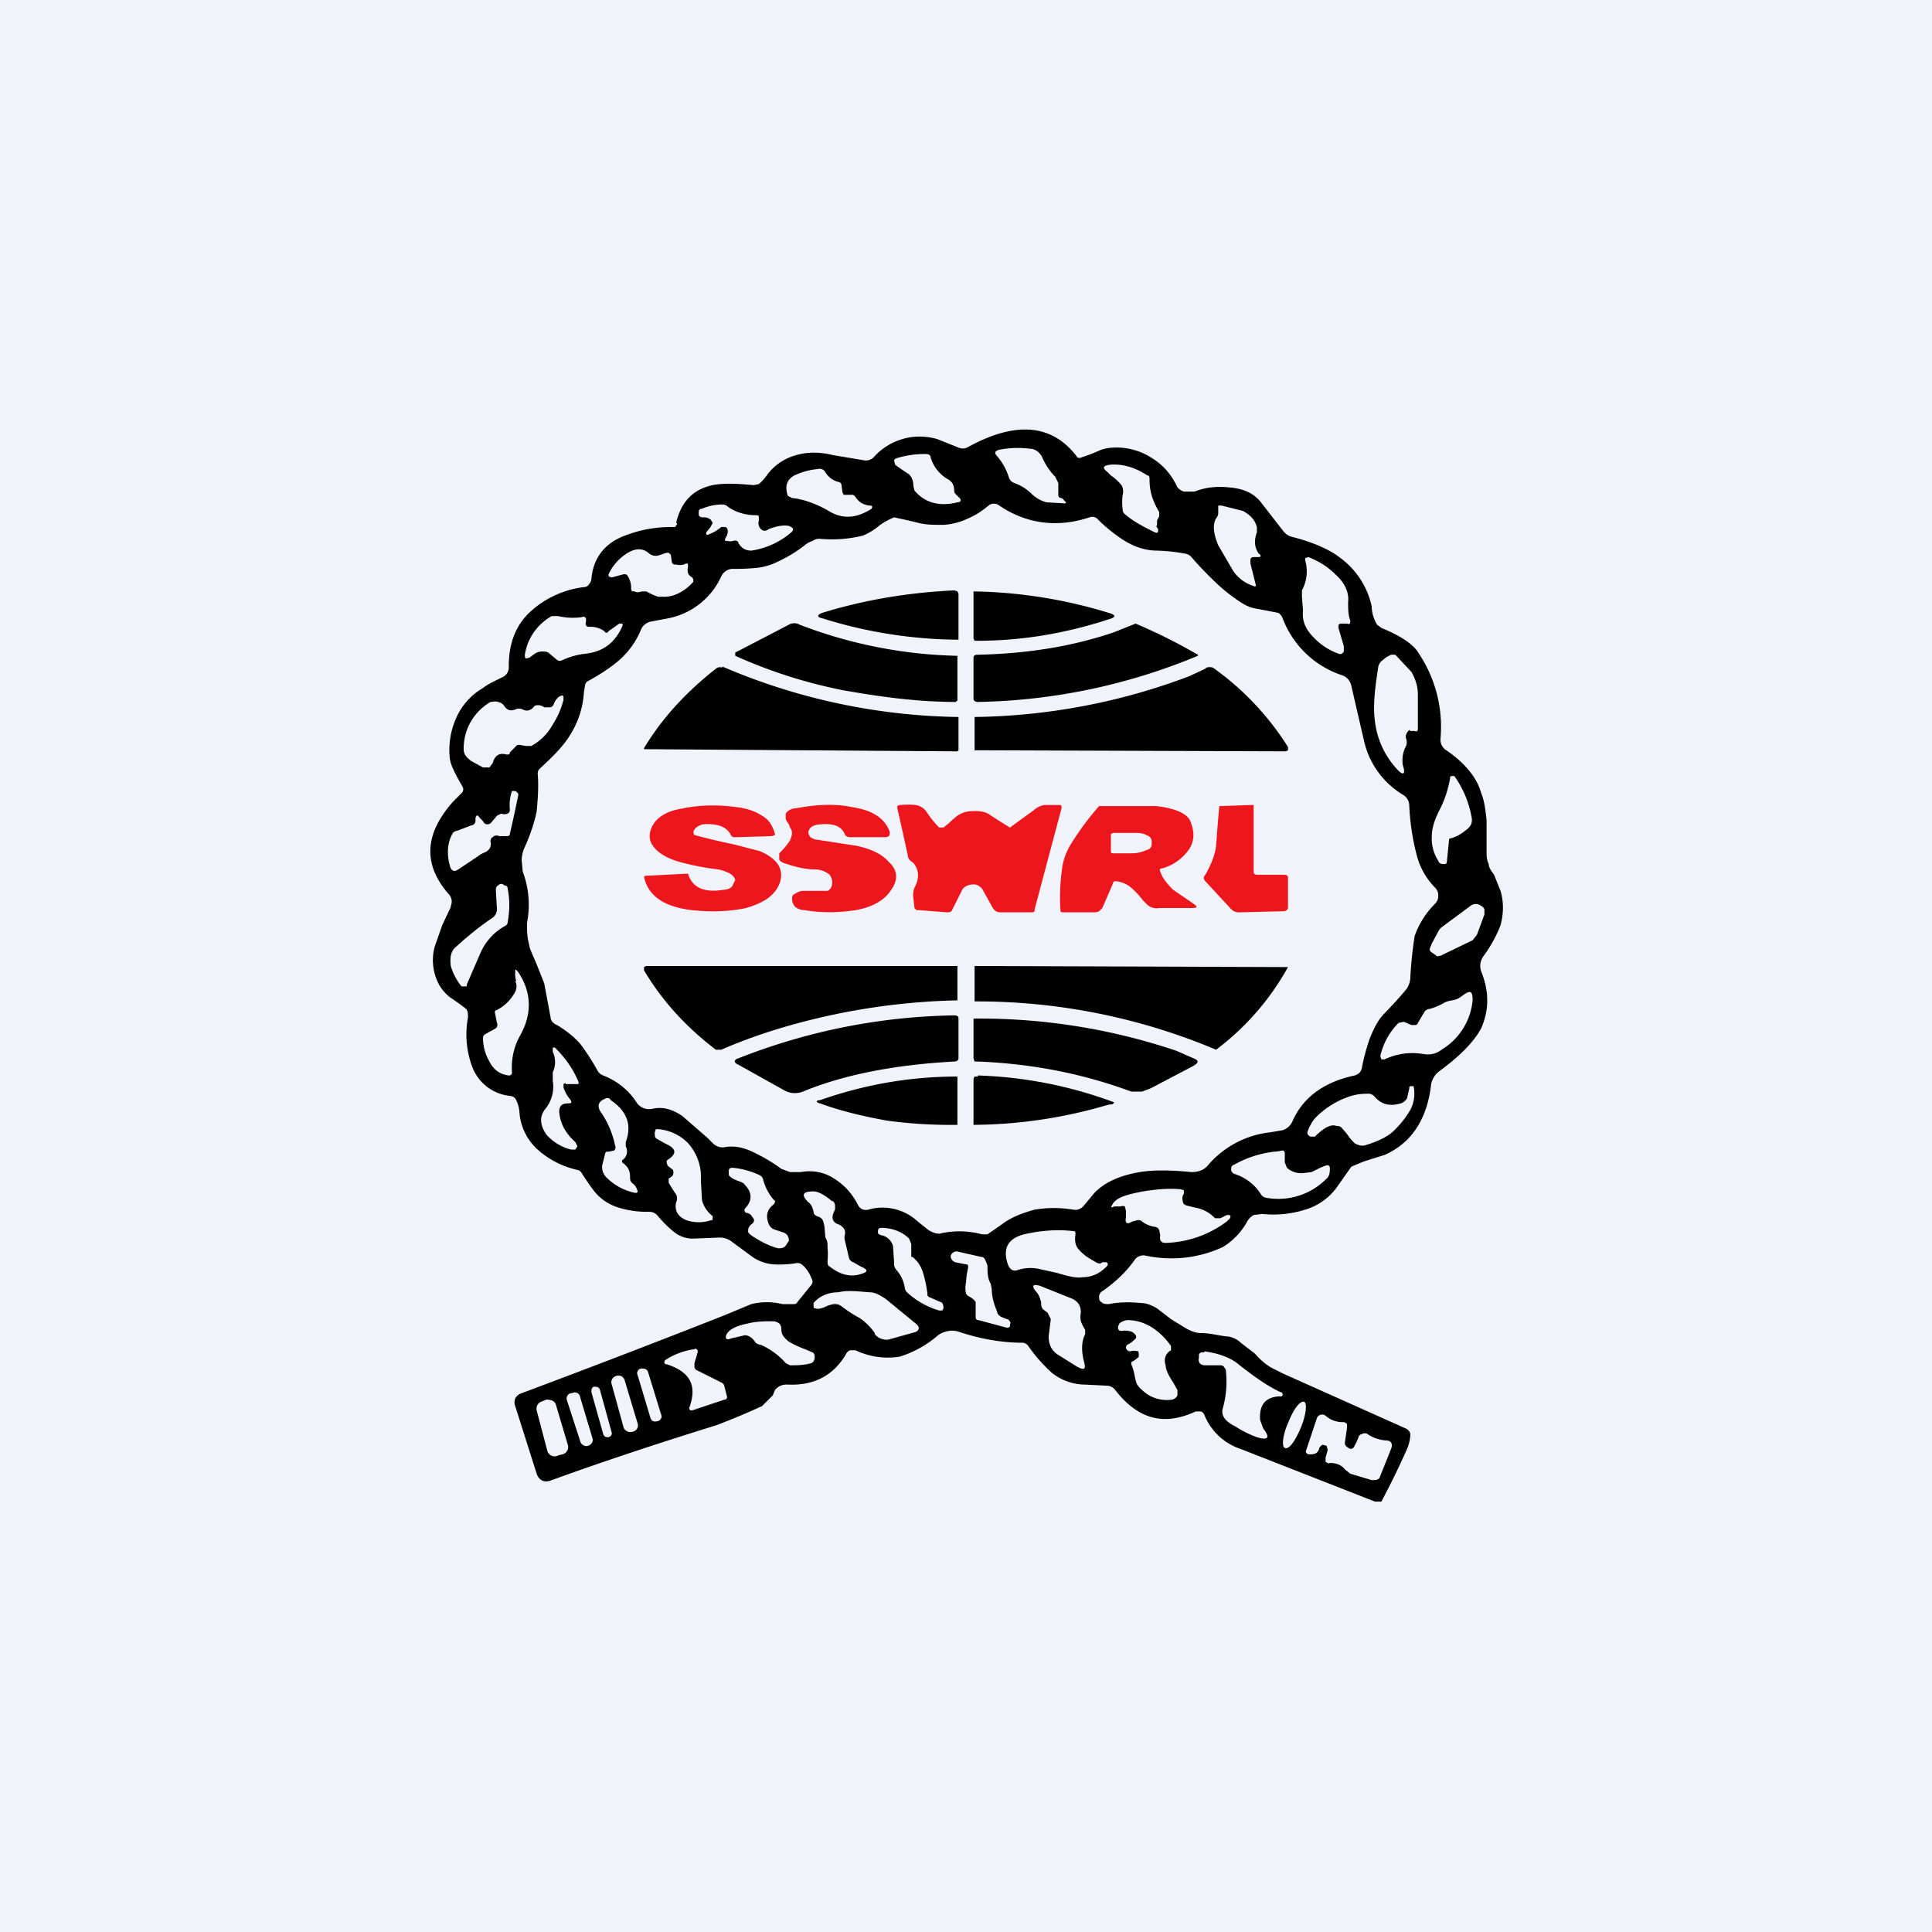 <!-- by TradingView --><svg width="18" height="18" viewBox="0 0 18 18" xmlns="http://www.w3.org/2000/svg"><path fill="#F0F3FA" d="M0 0h18v18H0z"/><path d="M8.9 5.5c-.44.02-.85.09-1.24.21-.05.02-.05.04 0 .05a4.3 4.3 0 0 0 1.27.2v-.43l-.01-.02-.03-.01Zm1.43.27c.07-.02.07-.04 0-.06a4.52 4.52 0 0 0-1.26-.2v.44l.01.02h.02c.43 0 .83-.07 1.23-.2Zm-1.42.77c-.37 0-.72-.05-1.06-.11a4.65 4.65 0 0 1-1-.32v-.03l.5-.26a.1.1 0 0 1 .1 0 4.34 4.34 0 0 0 1.47.29V6.53h-.01Zm1.67-.73-.2.08c-.38.13-.8.2-1.27.21-.03 0-.04.01-.04.03v.38c0 .02.02.03.04.03a5.58 5.58 0 0 0 2.05-.43V6.1a5.08 5.08 0 0 0-.58-.29Zm-3.85.4a5.76 5.76 0 0 0 2.2.47v.31L8.92 7A9724.66 9724.66 0 0 1 6 6.98v-.01c.17-.28.39-.52.67-.74a.06.06 0 0 1 .06-.01Zm4.5.02-.15.07a5.85 5.85 0 0 1-2 .38v.31l2.9.01.02-.01v-.03a2.6 2.6 0 0 0-.7-.74.1.1 0 0 0-.06 0Z"/><path fill-rule="evenodd" d="M7.65 8.3h.06a.07.07 0 0 0 .04-.05c.01-.04 0-.07-.02-.1a.22.22 0 0 0-.14-.05c-.1 0-.2-.03-.29-.06-.02-.01-.04-.02-.04-.04v-.05l.02-.02a.62.62 0 0 0 .08-.1c.02-.05.03-.08 0-.12l-.01-.03a.21.21 0 0 1-.03-.05v-.05c.02-.03.06-.05.1-.05.21-.04.38-.04.52-.01.19.03.3.1.35.23 0 .03 0 .05-.05.05h-.3c-.03 0-.06 0-.07-.03-.03-.07-.1-.1-.22-.09-.05 0-.1.02-.11.05a.04.04 0 0 0 0 .05c0 .02.03.03.05.04l.39.06c.14.03.24.08.3.15.08.07.09.16.03.25-.06.1-.17.17-.34.2-.13.02-.3.03-.47 0a.15.15 0 0 1-.09-.03c-.02-.02-.03-.05-.03-.07v-.02c0-.02.02-.03.04-.04a.12.12 0 0 1 .07-.02h.16Zm-.8-.1c-.01-.05-.07-.08-.16-.1a2.48 2.48 0 0 1-.36-.07c-.14-.04-.22-.1-.26-.17-.03-.06-.02-.13.03-.2.05-.06.12-.1.22-.12a1.48 1.48 0 0 1 .54-.02c.1.01.18.04.24.08.07.04.1.1.12.17v.01l-.03.01-.33.01c-.03 0-.04 0-.05-.02-.04-.08-.13-.11-.26-.1-.04.01-.07.03-.08.05a.04.04 0 0 0 0 .05 7.42 7.42 0 0 0 .38.09l.23.06c.16.07.22.16.19.28-.04.13-.15.2-.32.25-.14.03-.3.04-.5.02-.26-.03-.41-.13-.45-.31l.01-.01.39-.02h.01c.04.13.15.18.33.15.03 0 .06-.01.08-.03l.03-.06Zm1.99-.53-.05.04h-.04a1 1 0 0 1-.12-.15.15.15 0 0 0-.1-.06.7.7 0 0 0-.14 0h-.01l-.02.01v.02a39.4 39.4 0 0 1 .1.45c0 .02.02.04.05.06.05.06.06.14.01.23a.19.19 0 0 0-.01.1l.01.09.02.02h.03l.25.02c.02 0 .04 0 .05-.02l.1-.2c.02-.02.05-.04.1-.04.04 0 .06.02.08.04l.1.18c.02.03.04.04.08.04h.28c.02 0 .03 0 .03-.03l.25-.94c0-.02 0-.03-.02-.03H9.73a.19.19 0 0 0-.1.05 18.64 18.64 0 0 0-.22.16 5.09 5.09 0 0 1-.19-.12c-.04-.03-.11-.04-.2-.03a.24.24 0 0 0-.1.04.85.85 0 0 0-.08.07Zm2.87.48h.24c.03 0 .05 0 .05.03v.27c0 .03-.02.04-.05.04l-.4.01a.1.1 0 0 1-.08-.03l-.24-.26c-.02-.02-.02-.04 0-.06.05-.09.09-.18.1-.27a20.67 20.67 0 0 1 .03-.37h.02l.27-.01h.03v.62c0 .02.01.03.03.03Zm-1.34.08-.1.23-.03.03a.1.1 0 0 1-.05.01h-.28c-.02 0-.03 0-.03-.02-.01-.15 0-.29.02-.42a.6.6 0 0 1 .08-.2 2.64 2.64 0 0 1 .26-.35h.53c.18.02.29.07.32.14.04.1.04.18-.01.26a.45.45 0 0 1-.25.18c-.02 0-.03.01-.02.03.02.06.06.11.12.17l.19.13c.04.03.04.04-.02.04h-.3a.13.13 0 0 1-.11-.03l-.04-.04a.84.84 0 0 0-.1-.11.27.27 0 0 0-.15-.07c-.01 0-.03 0-.03.02Zm-.02-.46.02-.01h.18c.05 0 .1 0 .13.02.03.01.05.03.05.06v.02c0 .03-.01.05-.05.06a.32.32 0 0 1-.13.03h-.18c-.01 0-.02 0-.02-.02v-.16Z" fill="#ED161C"/><path d="M7.78 9.45a6.25 6.25 0 0 1 1.14-.13V9h-2.9L6 9.01v.03c.16.27.38.52.67.74h.05c.32-.14.68-.25 1.06-.33Zm1.3-.12a5.73 5.73 0 0 1 2.25.45 2.44 2.44 0 0 0 .67-.77h-.02L9.08 9v.33Zm-1.6.84a.2.2 0 0 1-.17-.01l-.43-.24c-.05-.02-.04-.05 0-.06a5.7 5.7 0 0 1 2.01-.4c.03 0 .04.01.04.03v.37c0 .02-.02.03-.04.03-.55.03-1.02.12-1.41.28Zm3.64-.31-.16-.07a5.73 5.73 0 0 0-1.89-.3v.37l.01.03h.03c.5.02.97.11 1.43.28h.1l.08-.03.4-.21c.05-.03.05-.05 0-.07Zm-2.01.16a3.98 3.98 0 0 1 1.27.25c-.01.02-.02.02-.04.02l-.04.01a4.5 4.5 0 0 1-1.23.18v-.43l.01-.02h.03Zm-.85.42a4.42 4.42 0 0 0 .66.04v-.45c-.46 0-.88.08-1.28.22-.04 0-.04.02 0 .03.19.07.4.12.62.16Z"/><path fill-rule="evenodd" d="M6.3 4.87c.04-.17.13-.28.27-.33.1-.04.25-.04.45-.02l.05-.01a.43.43 0 0 0 .08-.09.5.5 0 0 1 .27-.18c.1-.03.22-.03.34 0l.3.05a.1.1 0 0 0 .08-.03.57.57 0 0 1 .27-.17c.1-.03.21-.03.32 0l.2.08a.1.1 0 0 0 .08 0c.45-.25.79-.22 1.02.08.01.02.03.02.05.01a1.8 1.8 0 0 0 .18-.07.43.43 0 0 1 .12-.02.6.6 0 0 1 .34.09c.1.06.18.14.24.26.01.03.04.05.07.06h.1c.1-.04.2-.05.31-.04.14.01.23.05.3.13l.21.27c.02.03.05.05.08.06.2.05.36.12.46.2a.76.76 0 0 1 .29.45c0 .06.02.12.05.17l.04.03c.17.07.3.15.35.24a1.23 1.23 0 0 1 .2.8c0 .03.01.06.04.09.18.12.3.26.34.41.03.07.04.16.05.25v.3c0 .03 0 .07.02.11 0 .03.02.06.05.1l.06.15c.03.1.03.21 0 .32-.03.08-.08.18-.16.29a.15.15 0 0 0-.02.14c.08.2.07.37 0 .53-.07.13-.2.26-.39.4a.2.2 0 0 0-.08.15c-.04.3-.18.52-.43.63l-.19.06a3.16 3.16 0 0 0-.12.05l-.12.17a.56.56 0 0 1-.31.23.98.98 0 0 1-.4.04l-.08.01a.16.16 0 0 0-.06.06.63.63 0 0 1-.23.24c-.22.1-.46.13-.71.08a.1.1 0 0 0-.11.04c-.07.1-.17.2-.3.29a.06.06 0 0 0-.03.05c0 .02 0 .04.02.05.02.02.04.02.07.02.1-.02.2-.02.3-.01.05 0 .1.02.15.05l.13.1.13.08c.05.03.1.05.15.05.08 0 .15.02.23.03.04 0 .1.02.14.06l.13.1c.07.08.13.12.17.14l.1.05 1.14.51c.02.01.04.03.04.06a.4.4 0 0 1-.04.15 7.61 7.61 0 0 1-.23.47h-.06l-1.25-.49a.55.55 0 0 1-.34-.32.06.06 0 0 0-.03-.03h-.05c-.3.14-.54.07-.75-.2a.1.1 0 0 0-.08-.04l-.2-.01a.5.5 0 0 1-.31-.11 1.44 1.44 0 0 1-.22-.25.07.07 0 0 0-.05-.03c-.18 0-.38-.03-.59-.1a.2.2 0 0 0-.1-.01.23.23 0 0 0-.1.04.99.99 0 0 1-.36.2.7.7 0 0 1-.41-.06h-.05a.07.07 0 0 0-.04.04c-.12.2-.3.29-.54.28a.14.14 0 0 0-.12.05L7.2 13l-.1.1a6.57 6.57 0 0 1-.43.18c-.55.17-1.06.34-1.53.51-.07.03-.12 0-.14-.06l-.2-.63a.1.1 0 0 1 0-.07.1.1 0 0 1 .06-.05 113.6 113.6 0 0 0 1.9-.73l.24-.1a.61.61 0 0 1 .29 0h.1c.02 0 .03 0 .04-.02l.13-.16a.05.05 0 0 0 0-.06.3.3 0 0 0-.09-.13.07.07 0 0 0-.06-.01 1 1 0 0 1-.2.01.4.4 0 0 1-.2-.07l-.19-.14a.18.18 0 0 0-.12-.04l-.25.01a.28.28 0 0 1-.18-.07 1.08 1.08 0 0 1-.14-.14.1.1 0 0 0-.08-.04.9.9 0 0 1-.29-.04.46.46 0 0 1-.23-.16 2.1 2.1 0 0 1-.11-.16.06.06 0 0 0-.04-.03.82.82 0 0 1-.36-.18.52.52 0 0 1-.18-.35.32.32 0 0 0-.03-.12.07.07 0 0 0-.06-.04.42.42 0 0 1-.35-.27.86.86 0 0 1-.04-.46c0-.04 0-.07-.03-.09a2.12 2.12 0 0 0-.14-.1.44.44 0 0 1-.09-.1.48.48 0 0 1-.05-.37l.07-.2.08-.17v-.01a.1.1 0 0 0-.02-.11c-.2-.23-.23-.47-.06-.73a.96.96 0 0 1 .11-.14l.07-.07a.05.05 0 0 0 .01-.06l-.04-.07a1.17 1.17 0 0 1-.05-.1.33.33 0 0 1-.03-.1.73.73 0 0 1 .06-.37.6.6 0 0 1 .25-.28c.05-.04.12-.07.18-.1a.1.1 0 0 0 .06-.1c0-.21.06-.38.2-.51a.9.9 0 0 1 .5-.23c.02 0 .04-.01.05-.03a.08.08 0 0 0 .02-.05c.02-.2.13-.34.34-.41.14-.05.27-.07.41-.07h.03l.02-.03Zm3.59-.23a.1.1 0 0 1 .03.03c.02.01.01.02 0 .02l-.17-.01a.32.32 0 0 1-.14-.08.43.43 0 0 0-.16-.1.08.08 0 0 1-.05-.05.56.56 0 0 0-.11-.2c-.03-.03-.02-.05.02-.06a.9.9 0 0 1 .28-.01c.06 0 .1.04.12.08.03.07.07.13.12.18l.03.06v.1c0 .02 0 .04.03.04Zm-1.42-.22c.03.03.04.07.04.11l.01.04c.1.12.24.15.4.11.03 0 .04-.02.02-.04L8.9 4.6a.05.05 0 0 1-.01-.03c0-.05-.02-.08-.05-.1a.35.35 0 0 1-.17-.21c0-.02-.02-.03-.04-.03a.9.9 0 0 0-.28.04.03.03 0 0 0-.02.02l.01.04a3.1 3.1 0 0 0 .13.09Zm2.3.48.02.03c0 .03 0 .04-.03.03-.1-.05-.2-.1-.28-.17a.05.05 0 0 1-.02-.04.5.5 0 0 1 0-.14c.01-.04 0-.08-.02-.1a.45.45 0 0 0-.09-.08 2.03 2.03 0 0 1-.03-.03c-.05-.04-.05-.06.02-.07.11-.01.23.02.35.1.02 0 .02.02.02.04 0 .11.03.2.09.3v.04l-.02.04v.05Zm-2.84-.29h-.07l-.01-.02-.01-.07c0-.02-.02-.03-.03-.03a.2.2 0 0 1-.12-.09.06.06 0 0 0-.07-.03.64.64 0 0 0-.22.06c-.07.04-.09.1-.06.19l.04.02c.1.01.22.05.34.12.13.08.26.07.4-.02.01-.02.01-.03-.02-.03a.17.17 0 0 1-.13-.08.04.04 0 0 0-.04-.02Zm-1.31.23a.1.1 0 0 0-.06-.02c-.02 0-.04 0-.05-.02v-.03c0-.02.01-.03.03-.03a.48.48 0 0 1 .18-.04c.02 0 .04 0 .06.02.07.05.16.08.26.08.02 0 .03 0 .03.02v.03c-.01.03 0 .06.02.08.02.02.05.02.07 0 .08-.03.14-.04.19-.03.05.02.05.04.01.07a.74.74 0 0 1-.36.16c-.05 0-.09-.02-.12-.07 0-.02-.03-.03-.05-.02a.1.1 0 0 1-.05 0c-.03 0-.03 0-.02-.03a.1.1 0 0 0 .02-.07.04.04 0 0 0-.02-.03h-.04a.4.4 0 0 1-.12.07c-.02.01-.02 0-.02-.02l.04-.05.02-.04-.02-.03ZM5 7.56c-.02.1-.06.22-.11.33a.31.31 0 0 0-.03.12l.01.11c.06.16.07.32.04.48 0 .07 0 .13.02.2 0 .03.03.09.06.16l.08.2.06.32c0 .03.03.06.06.07.08.05.15.1.22.18a2.25 2.25 0 0 1 .16.25.1.1 0 0 0 .05.04c.13.05.24.14.31.25a.14.14 0 0 0 .15.06c.09-.02.18 0 .28.07l.23.2.05.05c.03.03.06.04.1.04.1-.02.19 0 .29.05.06.03.14.07.25.15l.08.03h.1c.11-.02.22 0 .31.06a.6.6 0 0 1 .22.24c.02.04.05.06.1.05a.48.48 0 0 1 .46.11l.1.08c.05.03.09.04.12.03a.81.81 0 0 1 .38.01h.05l.13-.09c.09-.07.2-.11.31-.14.12-.02.23-.02.36 0a.1.1 0 0 0 .1-.04l.1-.12c.1-.1.24-.16.42-.19.12-.02.28-.02.48 0 .07 0 .12-.02.16-.07a.89.89 0 0 1 .57-.3l.12-.02a.15.15 0 0 0 .09-.08c.1-.23.3-.37.58-.43a.1.1 0 0 0 .05-.03.1.1 0 0 0 .02-.05 2 2 0 0 1 .07-.26c.04-.1.08-.18.14-.24a4 4 0 0 0 .2-.22.2.2 0 0 0 .04-.12 3.94 3.94 0 0 1 .04-.38c.04-.11.1-.21.19-.3a.1.1 0 0 0 .03-.07.1.1 0 0 0-.03-.08.67.67 0 0 1-.17-.3 2.22 2.22 0 0 1-.07-.46.12.12 0 0 0-.05-.1.79.79 0 0 1-.37-.5l-.12-.52a.13.13 0 0 0-.09-.1.89.89 0 0 1-.55-.53.1.1 0 0 0-.04-.05 25.41 25.41 0 0 0-.21-.04.34.34 0 0 1-.11-.04 1.5 1.5 0 0 1-.26-.2 3.2 3.2 0 0 1-.23-.24.09.09 0 0 0-.05-.03 1.66 1.66 0 0 0-.27-.03c-.1 0-.2-.03-.3-.09a1.42 1.42 0 0 1-.25-.2.07.07 0 0 0-.08-.02c-.3.1-.59.06-.84-.11a.08.08 0 0 0-.1 0c-.06.05-.12.09-.19.12a.62.62 0 0 1-.23.06c-.09 0-.17 0-.24-.02a6.23 6.23 0 0 0-.22-.05.71.71 0 0 0-.13.07.58.58 0 0 1-.16.1 1.2 1.2 0 0 1-.4.03c-.02 0-.04 0-.07.02a.22.22 0 0 0-.06.03c-.1.08-.19.13-.3.18a.63.63 0 0 1-.15.04 2.13 2.13 0 0 1-.24.01.12.12 0 0 0-.1.07.69.69 0 0 1-.49.39l-.16.03a.13.13 0 0 0-.1.08c-.04.1-.11.2-.2.28-.07.06-.17.13-.3.2a.06.06 0 0 0-.02.04l-.01.06a.83.83 0 0 1-.13.4c-.06.1-.16.2-.28.31a.06.06 0 0 0-.02.05c.01.12 0 .24-.01.35Zm6.68-2.37c-.01 0-.02 0-.03.02v.04l.05.2c0 .01 0 .02-.02.01a.36.36 0 0 1-.19-.14l-.14-.24c-.05-.12-.05-.2-.02-.25a.08.08 0 0 0 .02-.06v-.06h.03l.2.05c.07.04.11.08.13.15v.05c-.03.08-.02.15.02.2.02.01.02.03 0 .03h-.05Zm-5.31.07a.14.14 0 0 1-.07 0c-.02 0-.03 0-.04-.02l-.01-.07-.02-.02h-.02l-.06.02a.1.1 0 0 1-.11-.02c-.06-.05-.14-.04-.22.02a.45.45 0 0 0-.15.18v.02l.03.01.11-.03c.02 0 .03 0 .04.02.02.03.03.07.03.1s0 .04.03.04c.02.01.04.01.07 0h.04l.06.03.05.02h.06c.1 0 .2-.06.27-.14V5.4l-.01-.02c-.04-.02-.05-.05-.04-.1 0-.03 0-.04-.04-.02Zm6.1.59.05.17v.05c-.01.02-.03.03-.05.02a.6.6 0 0 1-.23-.15c-.08-.08-.11-.16-.1-.25l-.01-.13V5.5a.37.37 0 0 0 .03-.28v-.02l.03-.01c.1.04.18.09.25.16.09.08.13.17.12.26 0 .06 0 .12.02.17 0 .03 0 .04-.03.03h-.04c-.03 0-.04 0-.04.03Zm-6.84.03a.22.22 0 0 0-.14-.04c-.03 0-.04-.02-.03-.05v-.02c0-.02-.02-.03-.04-.02a.61.61 0 0 1-.22-.01h-.06a.5.5 0 0 0-.25.36c0 .03 0 .04.03.03.02 0 .03-.02.05-.03a.12.12 0 0 1 .08-.03c.03 0 .05 0 .07.02l.06.05c.02.02.04.02.06.01a.7.7 0 0 1 .22-.06c.16-.02.27-.1.34-.26v-.02h-.03l-.1.07c-.01.02-.03.02-.04 0Zm7.5.92c-.02.02-.04.05-.03.08a.1.1 0 0 1 0 .07.28.28 0 0 0-.03.18c.03.09 0 .1-.06.03a.79.79 0 0 1-.2-.44c-.02-.14 0-.31.03-.5a.1.1 0 0 1 .03-.06l.05-.04a.5.5 0 0 0 .04-.02H13l.15.16c.04.07.06.14.06.21v.32c0 .02-.01.03-.03.02h-.04Zm-8.38.21.05-.05a.04.04 0 0 1 .04-.02l.06.01h.05a.5.5 0 0 0 .2-.2.77.77 0 0 0 .1-.23c0-.04 0-.05-.04-.03a.14.14 0 0 0-.05.07c-.01.02-.02.03-.04.03h-.05a.1.1 0 0 0-.05-.02c-.02 0-.04 0-.05.02-.03.03-.06.04-.1.02a.08.08 0 0 0-.07 0c-.05.02-.08 0-.1-.03a.09.09 0 0 0-.06-.04c-.03-.01-.05 0-.07 0a.5.5 0 0 0-.25.44c0 .05.03.08.07.11l.11.06h.06l.03-.04c.02-.07.06-.1.13-.08.02 0 .03 0 .03-.02Zm8.75.82-.02.2s0 .02-.02.02c-.03 0-.05 0-.06-.03a.38.38 0 0 1-.06-.23c0-.08.03-.16.07-.24a1 1 0 0 0 .1-.3c0-.01 0-.02.02-.02h.02c.07.1.13.22.16.38.01.05 0 .09-.06.13a.37.37 0 0 1-.13.07c-.02 0-.02.01-.02.02ZM4.59 7.8a.05.05 0 0 1 .06-.01h.06c.02 0 .04 0 .04-.02a10.85 10.85 0 0 0 .08-.37.06.06 0 0 0-.03-.03h-.03a.4.4 0 0 0-.02.17c0 .01 0 .03-.02.04a.08.08 0 0 1-.06 0l-.04.02-.05.06a.05.05 0 0 1-.04.02c-.02 0-.03-.01-.04-.03l-.03-.03c-.02-.03-.03-.03-.04 0v.03c0 .02-.02.04-.04.04l-.13.05a.06.06 0 0 0-.04.02c-.05.08-.06.19-.03.3.01.05.04.07.08.04l.18-.12a.29.29 0 0 1 .07-.04c.04-.02.06-.05.05-.1 0-.01 0-.03.02-.04Zm.04.67-.01-.17c0-.02 0-.04.02-.05.02-.02.04-.02.06 0 .02 0 .03.01.03.03.02.1.02.2 0 .31 0 .02-.01.03-.03.04a.53.53 0 0 0-.22.24l-.13.3c0 .02 0 .02-.02.02H4.3a.54.54 0 0 1-.1-.19c-.01-.08 0-.14.05-.18.11-.1.22-.19.34-.27a.1.1 0 0 0 .04-.08Zm8.8.43.29-.14.04-.05.07-.19v-.05a.07.07 0 0 0-.03-.03.08.08 0 0 0-.1 0l-.27.2-.02.02-.07.13-.02.05c0 .02.01.03.03.04l.04.03.05-.01Zm-8.62.24a.18.18 0 0 1-.01-.07c0-.04 0-.05.03-.01.12.18.13.38.02.58a.61.61 0 0 0-.08.35c0 .02-.01.03-.03.03-.08-.01-.14-.05-.18-.13a.44.44 0 0 1-.06-.22c0-.02.01-.03.03-.04l.09-.05c.01-.01.02-.03.01-.05l-.02-.1s0-.02.02-.02a.4.4 0 0 0 .17-.17.11.11 0 0 0 0-.1Zm8.46.29-.06.1c0 .01-.01.02-.03.02h-.03l-.07-.03-.05.01a.63.63 0 0 0-.17.31l.01.03h.03a.6.6 0 0 1 .36-.05c.06.01.12 0 .17-.04a.6.6 0 0 0 .29-.46c0-.09-.02-.1-.1-.04a.18.18 0 0 1-.09.04.24.24 0 0 0-.07.02.6.6 0 0 1-.14.06.06.06 0 0 0-.05.03Zm-8 .66-.02.01v.03a.3.3 0 0 0 .06.11c.02.03.02.04-.02.04-.06 0-.08.03-.08.08.01.11.06.2.15.28l.02.04-.02.03h-.04a.45.45 0 0 1-.23-.14c-.06-.09-.07-.17 0-.25a.33.33 0 0 0 .06-.25v-.08a.22.22 0 0 0 0-.19v-.04h.02c.1.1.17.2.22.32v.02H5.27Zm7.84.14a.1.1 0 0 1-.06.05c-.1.03-.18.01-.24-.06a.09.09 0 0 0-.05-.03c-.05 0-.1 0-.17.02a.8.8 0 0 0-.34.21c-.04.05-.06.1-.07.13 0 .02.01.03.03.04h.04c.08-.08.15-.12.2-.1.02 0 .04 0 .06.03a.5.5 0 0 1 .05.06.4.4 0 0 0 .06.07c.03.02.07.03.1.02.1-.03.19-.07.25-.12a.9.9 0 0 0 .17-.21.33.33 0 0 0 .03-.22h-.02c-.02 0-.02 0-.02.02l-.02.09Zm-7.3.61c.04.03.06.07.06.12 0 .03 0 .05.03.07a.1.1 0 0 1 .03.04c.02.04.01.05-.03.04a.53.53 0 0 1-.25-.14.14.14 0 0 1-.04-.11l.03-.12.01-.01h.02l.05-.01a.04.04 0 0 0 .01-.05.84.84 0 0 0-.14-.32c-.02-.04-.02-.07.02-.1l.04-.02c.02 0 .03 0 .04.02.15.1.2.23.14.39v.04a.1.1 0 0 1-.02.12c-.02.01-.02.03 0 .04Zm.41.02.05.04c.01.03 0 .05-.01.06l-.03.02v.04l.03.05.04.06c.01.02.01.05 0 .07-.02.08.02.14.1.17a.36.36 0 0 0 .22 0c.01 0 .02 0 .02-.02v-.02a.27.27 0 0 1-.1-.15l-.01-.18v-.07c-.01-.11-.05-.2-.12-.28a.44.44 0 0 0-.28-.13h-.02l-.01.03c0 .03 0 .05.02.06l.07.04.04.02c.07.04.07.08 0 .13a.03.03 0 0 0-.02.03l.01.03Zm5.65-.13a.3.3 0 0 0 .07-.01h.02l.01.02v.09l.02.05a.2.2 0 0 0 .15.05l.08-.01.08-.04a.9.9 0 0 1 .05-.02c.02-.01.04 0 .04.02 0 .04 0 .08-.04.11a.63.63 0 0 1-.55.17.07.07 0 0 1-.05-.03.45.45 0 0 0-.24-.19.05.05 0 0 1-.04-.04c0-.02 0-.04.03-.05a1 1 0 0 1 .37-.12Zm-4.92.57c.03 0 .05.02.06.04.02.02.02.04 0 .06-.03.02-.04.04-.04.07 0 .02.02.03.03.04.09.06.17.1.25.12.03 0 .06 0 .08-.04l.02-.03c0-.04-.02-.07-.06-.08l-.06-.02a.1.1 0 0 1-.06-.04c-.04-.08-.03-.15.04-.2.01-.02.02-.03 0-.04a.47.47 0 0 1-.1-.19.06.06 0 0 0-.03-.04.77.77 0 0 0-.25-.07c-.02 0-.03 0-.04.02v.04c0 .02.03.04.08.06.03.01.06.02.07.04.07.07.07.15 0 .22-.01.02 0 .03.01.04Zm4.1-.07.08.02a.33.33 0 0 1 .19.1h.05l.06-.03c.03 0 .04 0 .03.03l-.03.03a1 1 0 0 1-.57.2c-.04 0-.06-.02-.05-.07l-.01-.05a.05.05 0 0 0-.04-.03.25.25 0 0 1-.12-.05.05.05 0 0 0-.05-.01l-.04.01c-.05.03-.07.02-.06-.04v-.06l-.01-.04a.05.05 0 0 0-.04 0h-.06c-.03.02-.03 0-.02-.01.03-.07.13-.1.29-.13.12-.02.24-.03.35-.02l.03.01v.03a.08.08 0 0 0-.01.07c0 .02.01.03.03.04Zm-3.3-.04c-.07-.06-.13-.09-.17-.09-.1 0-.12.03-.05.1.03.02.04.05.05.09 0 .02.01.03.03.04.03.01.05.02.06.05l.01.04.01.11c.02.03.02.06.02.09a.71.71 0 0 1 0 .13c0 .02 0 .04.02.05.1.08.2.1.29.07.07-.02.07-.04 0-.07l-.07-.04a.06.06 0 0 1-.04-.04l-.04-.17a.1.1 0 0 1 0-.04c.01-.04 0-.07-.05-.1-.07-.02-.08-.07-.04-.14v-.04a.06.06 0 0 0-.02-.04Zm.75.52c.04.03.08.08.1.15a1.08 1.08 0 0 1 .04.19c0 .02 0 .03.03.04l.09.04c.02 0 .03.03.03.05v.01l-.01.02h-.03a.76.76 0 0 1-.3-.17.08.08 0 0 1-.02-.04.32.32 0 0 0-.08-.17.08.08 0 0 1-.02-.05v-.02l-.01-.15a.14.14 0 0 0-.1-.1.06.06 0 0 1-.04-.02v-.02c0-.02.01-.03.03-.03.11 0 .2.04.26.1l.02.05v.12Zm1.55-.07c-.03-.03-.04-.08-.03-.14 0-.02 0-.03-.02-.03-.17-.02-.33 0-.46.03-.15.04-.2.13-.15.28.02.05.05.07.1.05a.39.39 0 0 1 .18-.01l.18.04c.1.03.18.05.23.04.1 0 .17-.04.23-.1.02-.02.01-.03 0-.04h-.04c-.02.02-.04.01-.06 0l-.05-.03a.4.4 0 0 1-.11-.09ZM9 11.78l-.1-.02-.02-.01c-.03-.03-.03-.06 0-.08a.05.05 0 0 1 .04-.01l.22.05c.02 0 .03.01.04.03l.02.05c0 .06 0 .12.03.17l.01.05c0 .07.02.14.05.21 0 .02.02.04.04.05l.05.02h.01c.02.02.03.03.02.05v.01c0 .02-.02.02-.03.02l-.26-.07c-.02 0-.03-.01-.03-.03v-.14a.16.16 0 0 0-.06-.05.06.06 0 0 1-.03-.03.22.22 0 0 1 0-.1.81.81 0 0 1 .02-.14c0-.02 0-.03-.02-.03Zm1.03.95c.07.04.09.03.07-.04-.03-.12-.02-.2.01-.26v-.04a.42.42 0 0 1-.04-.08.2.2 0 0 1 0-.08c0-.06-.02-.1-.08-.13l-.3-.12c-.07-.02-.08 0-.04.05.03.03.04.07.05.1 0 .03 0 .05.02.07l.04.03.03.06-.02.16c0 .08.03.14.1.18l.16.1Zm-2.19-.56a.1.1 0 0 0-.07-.02.27.27 0 0 0-.07.02c-.04.02-.08.03-.1.02-.01 0-.02 0-.02-.02v-.03c.05-.06.13-.1.23-.1.08-.02.17-.01.29 0 .06 0 .1.03.15.06l.28.23c.04.03.04.06 0 .08l-.25.07a.14.14 0 0 1-.13-.05v-.01a.55.55 0 0 0-.14-.14 1.2 1.2 0 0 1-.17-.11Zm-.9.27c.03 0 .07.02.1.07a.1.1 0 0 0 .05.02c.09.04.17.1.23.17l.04.02c.07 0 .13 0 .2-.02.02-.01.03-.03.03-.05 0-.02 0-.04-.02-.05l-.07-.03a.9.9 0 0 1-.15-.07c-.05-.04-.07-.07-.07-.11 0-.05-.02-.07-.07-.08-.08 0-.16 0-.24.02-.1.02-.17.05-.2.1-.02.04 0 .06.04.04l.13-.03Zm3.66.15a.12.12 0 0 0-.07 0c-.02 0-.03-.01-.04-.03v-.01l.01-.02a.2.2 0 0 0 .06-.04c.04-.03.03-.05-.01-.08a.19.19 0 0 0-.1-.01c-.03 0-.04-.02-.03-.05l.01-.02a.13.13 0 0 1 .1-.03c.15.01.28.1.38.24v.04c-.05.03-.07.08-.05.14 0 .04.03.1.07.16l.04.07V13a.07.07 0 0 1-.05.04.33.33 0 0 1-.28-.09.18.18 0 0 1-.05-.06.53.53 0 0 1-.02-.08.51.51 0 0 0-.03-.1v-.02a.23.23 0 0 0 .07-.05v-.03l-.01-.03Zm-4.13.15v-.04l.03-.1v-.02c-.01-.01-.02-.02-.03-.01a.67.67 0 0 0-.27.1.03.03 0 0 0-.01.02c0 .01 0 .02.02.02.22.07.29.2.21.41l.01.02h.02l.3-.1c.02 0 .03-.02.02-.04l-.02-.08a.05.05 0 0 0-.03-.04l-.22-.11a.05.05 0 0 1-.03-.03Zm4.75-.15c.14.02.25.06.33.13.13.1.25.19.38.25.02 0 .02.02.02.03l-.01.01h-.03c-.12.01-.18.08-.17.22l.03.08c.07.09.04.11-.06.08a1 1 0 0 1-.2-.1c-.1-.05-.13-.1-.12-.16a.92.92 0 0 0 .03-.37l-.02-.03a.05.05 0 0 0-.03-.01h-.14c-.05 0-.07-.03-.06-.07v-.02c0-.01 0-.02.02-.03h.03Zm-5.25.16c.03 0 .06 0 .07.04l.12.39c.01.02 0 .05-.03.06-.04.01-.06 0-.07-.03l-.12-.4c-.01-.02 0-.05.03-.06Zm-.23.07a.06.06 0 0 0-.04.08l.11.4c.01.03.05.05.08.04a.06.06 0 0 0 .05-.08l-.12-.4a.06.06 0 0 0-.08-.04Zm-.2.1c.02 0 .04 0 .05.03l.11.4c0 .01 0 .03-.03.04-.02 0-.04 0-.05-.03l-.11-.39c0-.02 0-.04.02-.05Zm-.22.06a.05.05 0 0 0-.04.06l.13.4c.01.02.04.04.07.03.03-.01.05-.04.04-.07L5.4 13a.05.05 0 0 0-.07-.02Zm-.28.08.05-.02c.04 0 .08.01.09.05l.11.37a.07.07 0 0 1-.05.09l-.04.01a.07.07 0 0 1-.1-.04l-.1-.38a.07.07 0 0 1 .04-.08Zm6.96.2c-.05.11-.06.22-.03.23.04.02.1-.07.15-.19.05-.12.06-.23.03-.24-.04-.01-.1.07-.15.2Zm.32.2.04.01.01.04-.02.07v.04c.02.01.03.02.04.01.06 0 .11.02.14.06l.05.04.2.06c.04 0 .07 0 .08-.04l.1-.25c.02-.05 0-.08-.05-.08a.34.34 0 0 1-.17-.06.05.05 0 0 0-.05 0 .05.05 0 0 0-.03.02.48.48 0 0 1-.04.09c-.01.03-.04.04-.07.01a.04.04 0 0 1-.02-.04l.02-.14v-.03a.04.04 0 0 0-.04-.02.24.24 0 0 1-.16-.06.05.05 0 0 0-.04-.01.05.05 0 0 0-.04.03l-.1.3c-.01.02 0 .03.02.04.05 0 .08 0 .1-.05 0-.02.02-.03.03-.04Z"/></svg>